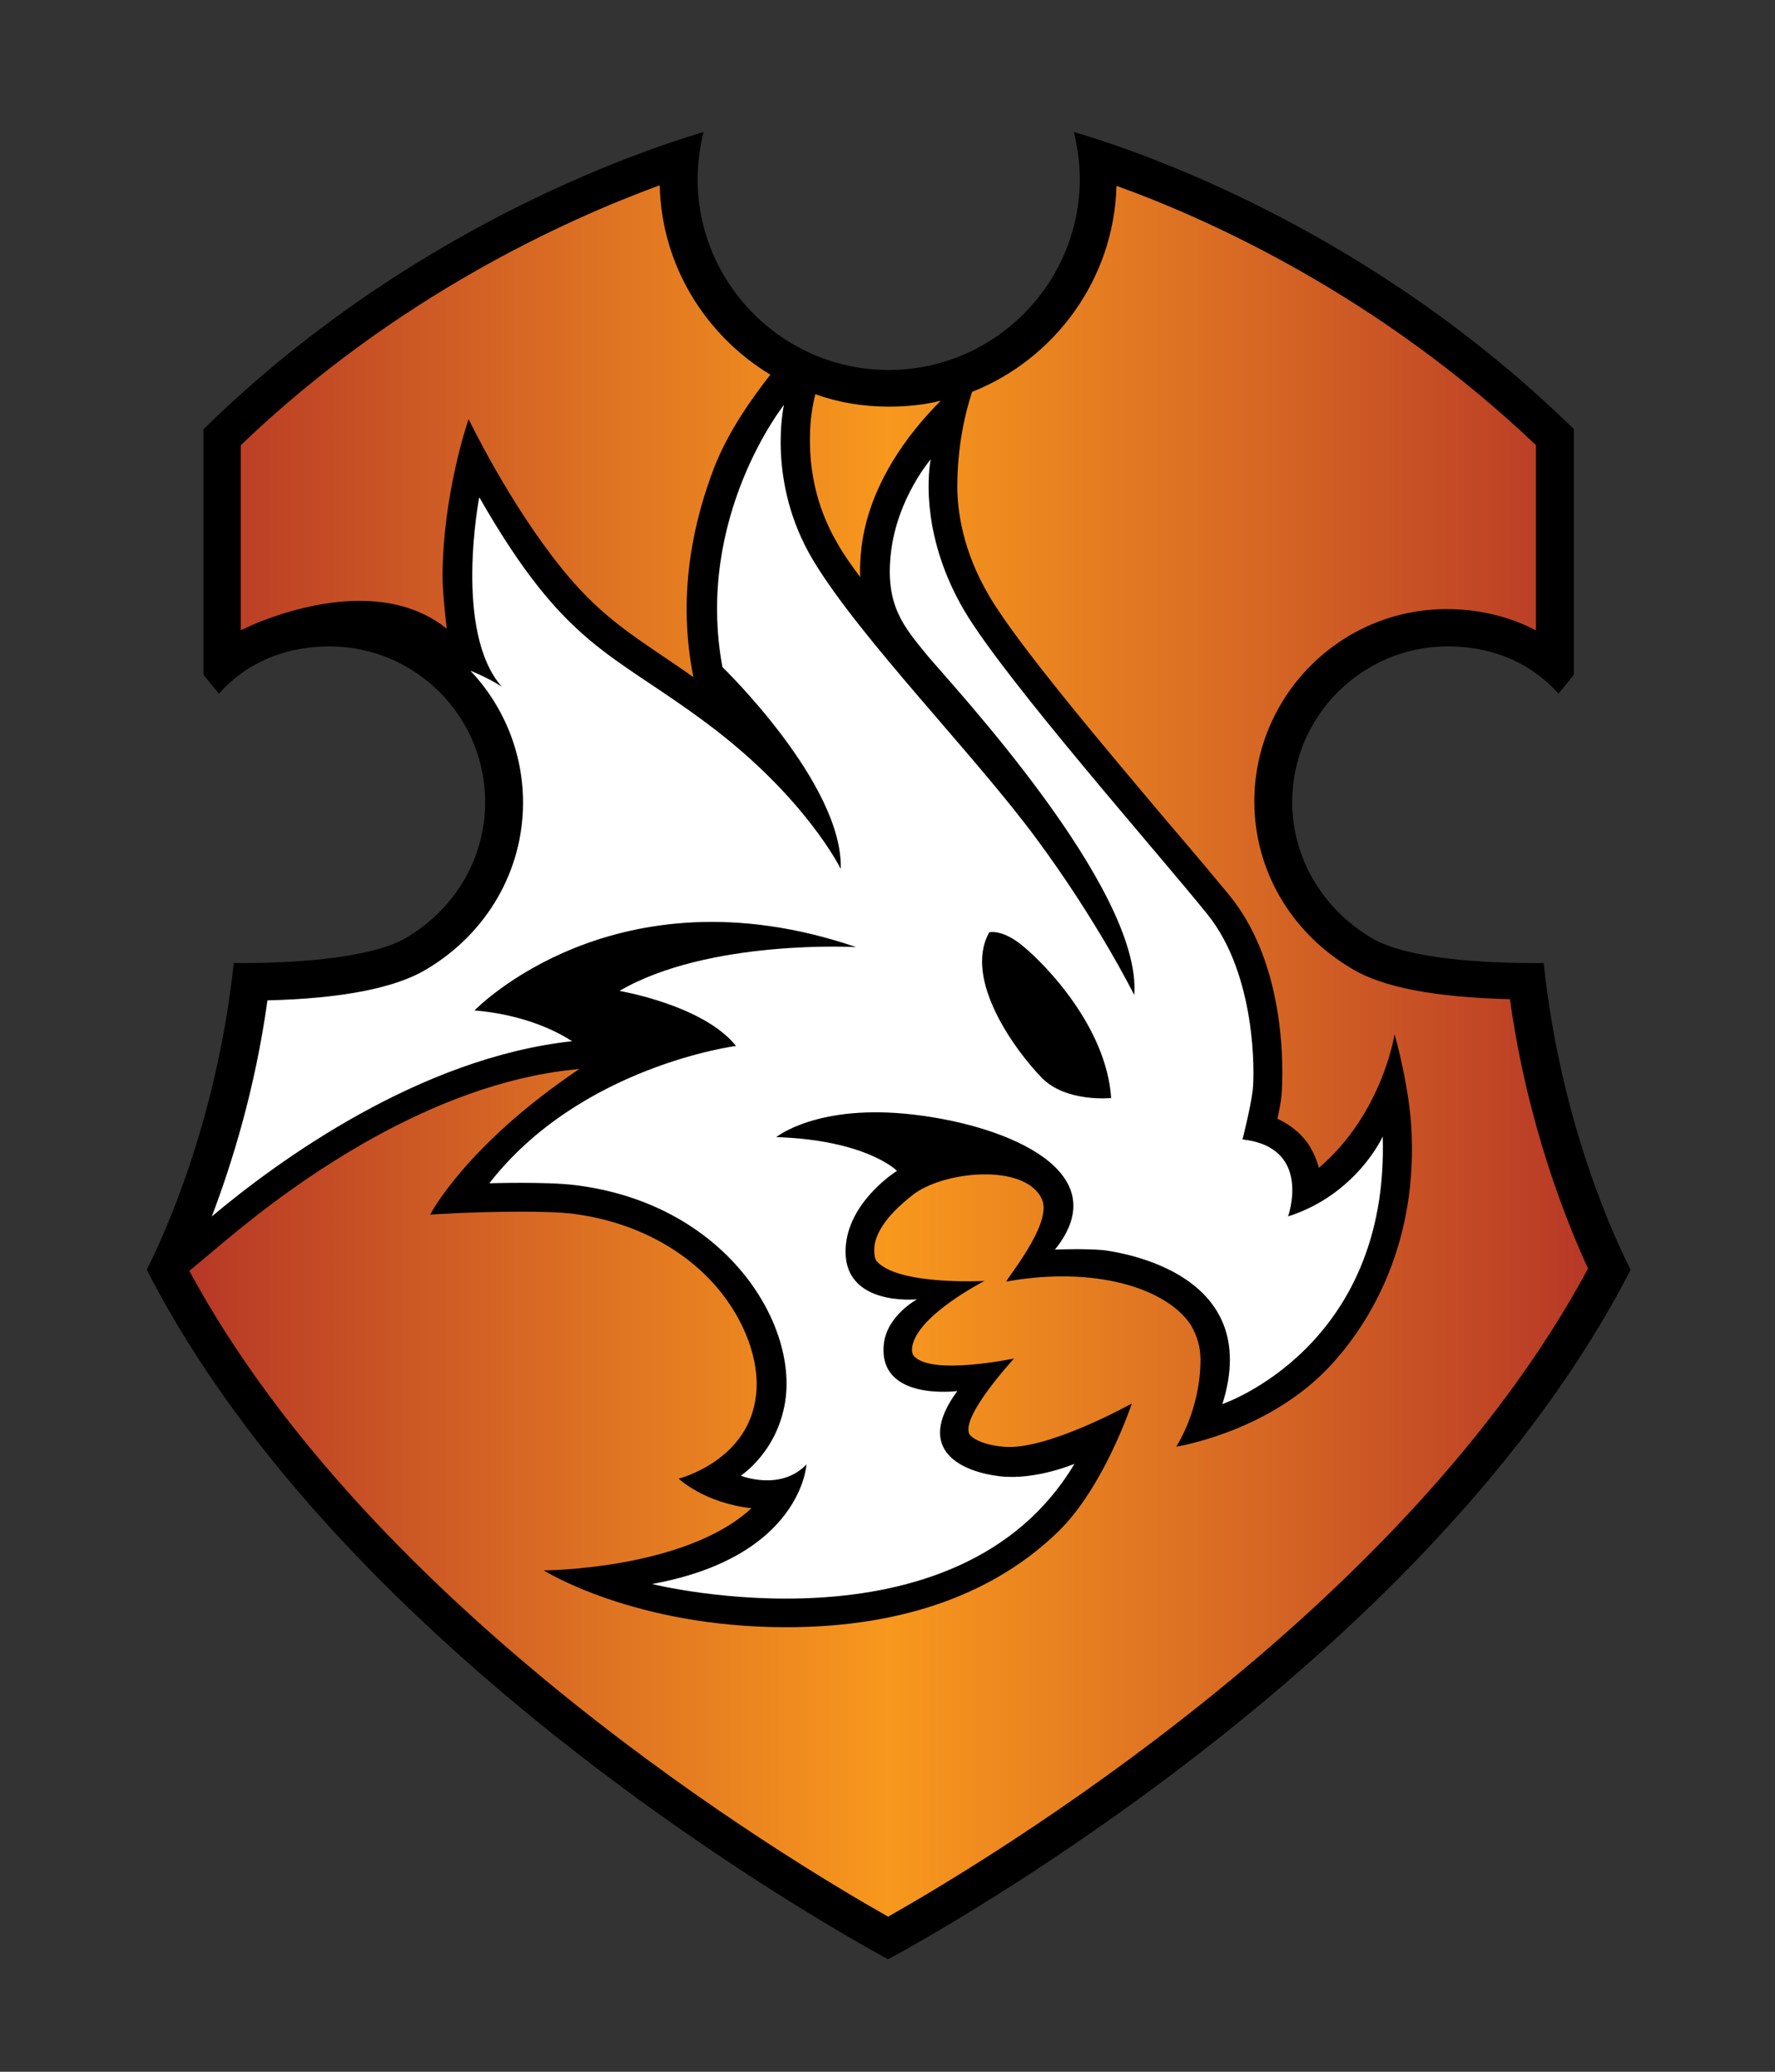 <?xml version="1.0" encoding="utf-8"?>
<!-- Generator: Adobe Illustrator 27.2.0, SVG Export Plug-In . SVG Version: 6.00 Build 0)  -->
<svg version="1.1" id="Layer_1" xmlns="http://www.w3.org/2000/svg" xmlns:xlink="http://www.w3.org/1999/xlink" x="0px" y="0px"
	 viewBox="0 0 300 350" style="enable-background:new 0 0 300 350;" xml:space="preserve">
<rect x="0" y="0" width="300" height="350" fill="#333333" stroke="none"/>
<style type="text/css">
	.st0{fill:#FFFFFF;}
	.st1{fill:url(#SVGID_1_);}
</style>
<g id="Layer_1_1_">
</g>
<g>
	<path d="M150.1,331C140,325.5,58,279.5,24.8,214.5c2.4-4.7,11.8-24.5,14.7-51.8c0.4,0,0.9,0,1.4,0c7.7,0,21.5-0.6,27.8-4.3
		c8.4-5,13.3-13.6,13.3-22.9c0-14.5-11.8-26.3-26.3-26.3c-10.1,0-16,4.9-18.7,8l-2.6-3.2V72.5c34.1-33.4,72.5-46.6,84.5-50.2
		c-0.5,2.1-1,4.9-1,7.9c0,17.8,14.5,32.3,32.3,32.3s32.3-14.5,32.3-32.3c0-3-0.5-5.8-1-7.9c12,3.5,50.4,16.8,84.5,50.2V114l-2.6,3.2
		c-2.7-3.1-8.6-8-18.7-8c-14.5,0-26.3,11.8-26.3,26.3c0,9.3,5,17.9,13.3,22.9c6.3,3.8,20.1,4.3,27.8,4.3c0.5,0,1,0,1.4,0
		c2.9,27.4,12.3,47.1,14.7,51.8C242.3,279.5,160.3,325.5,150.1,331z"/>
	<path class="st0" d="M80.2,170.7c0,0,23.7-24.6,64.5-10.7c0,0-24.9-1.4-40,7.4c0,0,14.2,2.4,19.7,9.3c0,0-26.3,3.4-41.7,23.2
		c0,0,9.5-0.3,14.4,0.3c24.9,3,37.3,22.5,35.7,35.9c-1.1,9-7.6,13.2-7.6,13.2s6.7,2.7,11.1-1.9c0,0-0.8,15.6-26.1,20.2
		c0,0,51.6,12.9,71.4-20.3c0,0-6.6,2.8-12.6,2.1c-6.1-0.7-14.7-4.2-7.2-14.4c0,0-13.6,1.8-12.4-8.1c0.6-4.7,5.6-7.4,5.6-7.4
		s-13.3,1.4-12-9.5c0.9-7.4,8.6-12.2,8.6-12.2s-5.1-5.2-20.4-5.7c0,0,7-5.7,23.2-3.8c16.3,1.9,34.4,9.8,23.9,22.8
		c0,0,5.1-0.2,8.2,0.1c3,0.4,27.1,3.9,20.1,26c0,0,28.2-9.5,27.1-45.2c0,0-4.4,9.8-16,13.5c0,0,4.2-11.7-7.7-13c0,0,1.3-5.1,1.7-8.1
		c0.4-3,0.6-19.7-7.6-29.9c-8.2-10.2-34.1-39.5-41.1-51.3c-7-11.9-6.3-22.3-5.7-25.6c0,0-5.6,6.5-6.7,15.6
		c-1.1,9.1,2.2,12.7,6.1,17.5c3.9,4.7,36.4,39.4,35,57.4c0,0-6.2-12.5-16.6-26.5c-10.4-14.1-29.8-33.8-37.7-47
		c-7.9-13.2-4.9-26.2-4.9-26.2s-15.1,19-10.4,44.3c0,0,20.4,19.7,20,34.1c0,0-5.9-12.1-22.5-24.5c-16.3-12.2-24-12.8-38.6-38.3
		c0,0-4.4,22.7,3.8,32c0,0-1.9-1.3-5.3-2.7c5.5,5.8,8.9,13.7,8.9,22.3c0,11.5-6.1,22.1-16.4,28.2c-5.2,3.1-14.2,4.9-26.8,5.2
		c-2.1,15.2-6.1,27.8-9.4,36.5c11.2-9.4,35.1-26.8,60.9-29.6C96.4,175.8,90.8,171.6,80.2,170.7z M167.2,157.5c0,0,2.3-0.6,5.9,2.5
		c3.6,3,13.9,13.5,14.7,25.5c0,0-7.7,0.8-11.8-3.5C171.8,177.7,162.7,165.5,167.2,157.5z"/>
	
		<linearGradient id="SVGID_1_" gradientUnits="userSpaceOnUse" x1="32.043" y1="172.274" x2="268.454" y2="172.274" gradientTransform="matrix(1 0 0 -1 0 349.89)">
		<stop  offset="0" style="stop-color:#B73826"/>
		<stop  offset="0.25" style="stop-color:#D86A24"/>
		<stop  offset="0.5" style="stop-color:#F8981D"/>
		<stop  offset="0.75" style="stop-color:#D86A24"/>
		<stop  offset="1" style="stop-color:#B73826"/>
	</linearGradient>
	<path class="st1" d="M176.1,202.6c-2.8-6.2-16.9-4.8-22-0.6c-1.1,0.9-5.8,4.5-6.3,8.5c-0.1,1.2,0,2.1,0.4,2.6
		c3.7,4.1,18.2,3.3,18.2,3.3s-11.2,5.7-12.2,11c-0.1,0.4-0.1,1.2,0.2,1.6c2.8,3.5,17,0.5,17,0.5s-8.9,9.6-7.6,12.7
		c0.3,0.7,2.3,1.9,5.7,2.2c7.3,0.8,21.8-7.3,21.8-7.3s-4.6,13.9-12.3,21.5c-10.7,10.5-26.2,16.3-46.1,16.3c-25.8,0-41-9.6-41-9.6
		s23.9-0.1,35.1-10.5c-8-0.9-12.3-5-12.3-5s12-3,13.1-14.3c0.6-5.6-1.9-12.5-6.7-18.1c-5.9-6.8-14.6-11.2-24.7-12.4
		c-1.8-0.2-4.7-0.3-8.4-0.3c-8.5,0-15.3,0.5-15.3,0.5s5.9-11.6,25.2-24.6l-1,0.1c-24.2,2.5-46.8,18.9-58.2,28.4l-6.7,5.6
		c31,57.4,100.8,99.3,118.1,109.1c17.3-9.8,87.4-51.9,118.3-109.5c-3.4-7.4-10.2-23.9-13.2-45.5c-12.6-0.3-21.6-2-26.8-5.2
		c-10.3-6.1-16.4-16.7-16.4-28.2c0-17.9,14.6-32.5,32.5-32.5c6,0,11.1,1.5,15.1,3.6V75.2c-26.4-25.1-55-38.1-70.9-43.8
		c-0.4,15.8-10.5,29.3-24.4,34.8c-1.2,3.6-2.5,9.3-2.5,16c0,4.1,0.9,10.9,5.4,18.5c4.8,8.2,19.7,25.8,30.6,38.7
		c4.2,4.9,7.8,9.2,10.1,12c10.6,13.1,8.7,33.4,8.7,33.6c-0.1,1.2-0.4,2.6-0.7,4c2.8,1.3,4.5,3.1,5.5,4.7c0.7,1.2,1.2,2.4,1.5,3.6
		c10.8-9.2,12.8-22.6,12.8-22.6s2.7,9.4,2.9,17.2c0.7,19.4-7.7,32.7-14.6,39.7c-10.4,10.5-25.2,12.8-25.2,12.8s4.1-6.2,4.1-14.7
		c0-2.2-0.6-4.1-1.6-5.8c-4-6.2-16.1-10.1-31.2-7.4C169.8,216.4,178,206.7,176.1,202.6z M45.1,104.6c7-2.6,20.8-6.1,30.4,1.6
		c0,0-0.7-5.9-0.7-8.7c0-14.1,4.4-26.7,4.4-26.7S86,85,95,96.1c5.8,7.2,10.9,10.6,17.4,15c1.5,1,3.1,2.1,4.8,3.3l-0.2-1
		c-2.5-13.8,0.4-25.8,3.7-34.4c2.4-6.2,6.6-12,9.5-15.7c-10.9-6.6-18.4-18.4-18.7-32C95.7,37.1,67,50,40.7,75.2v31.3
		c0,0,0.1-0.1,0.4-0.2C42.3,105.7,43.7,105.1,45.1,104.6z M141.6,91.9c1,1.8,2.3,3.6,3.8,5.6c-0.1-1.5,0-3.2,0.2-5
		c1.3-10.7,8-19.4,13.4-24.8c-2.8,0.7-5.8,1-8.8,1c-4.3,0-8.5-0.7-12.4-2.1c-0.5,2-0.9,4.5-0.9,7.1C136.8,78.2,137.5,85,141.6,91.9z
		"/>
</g>
</svg>
